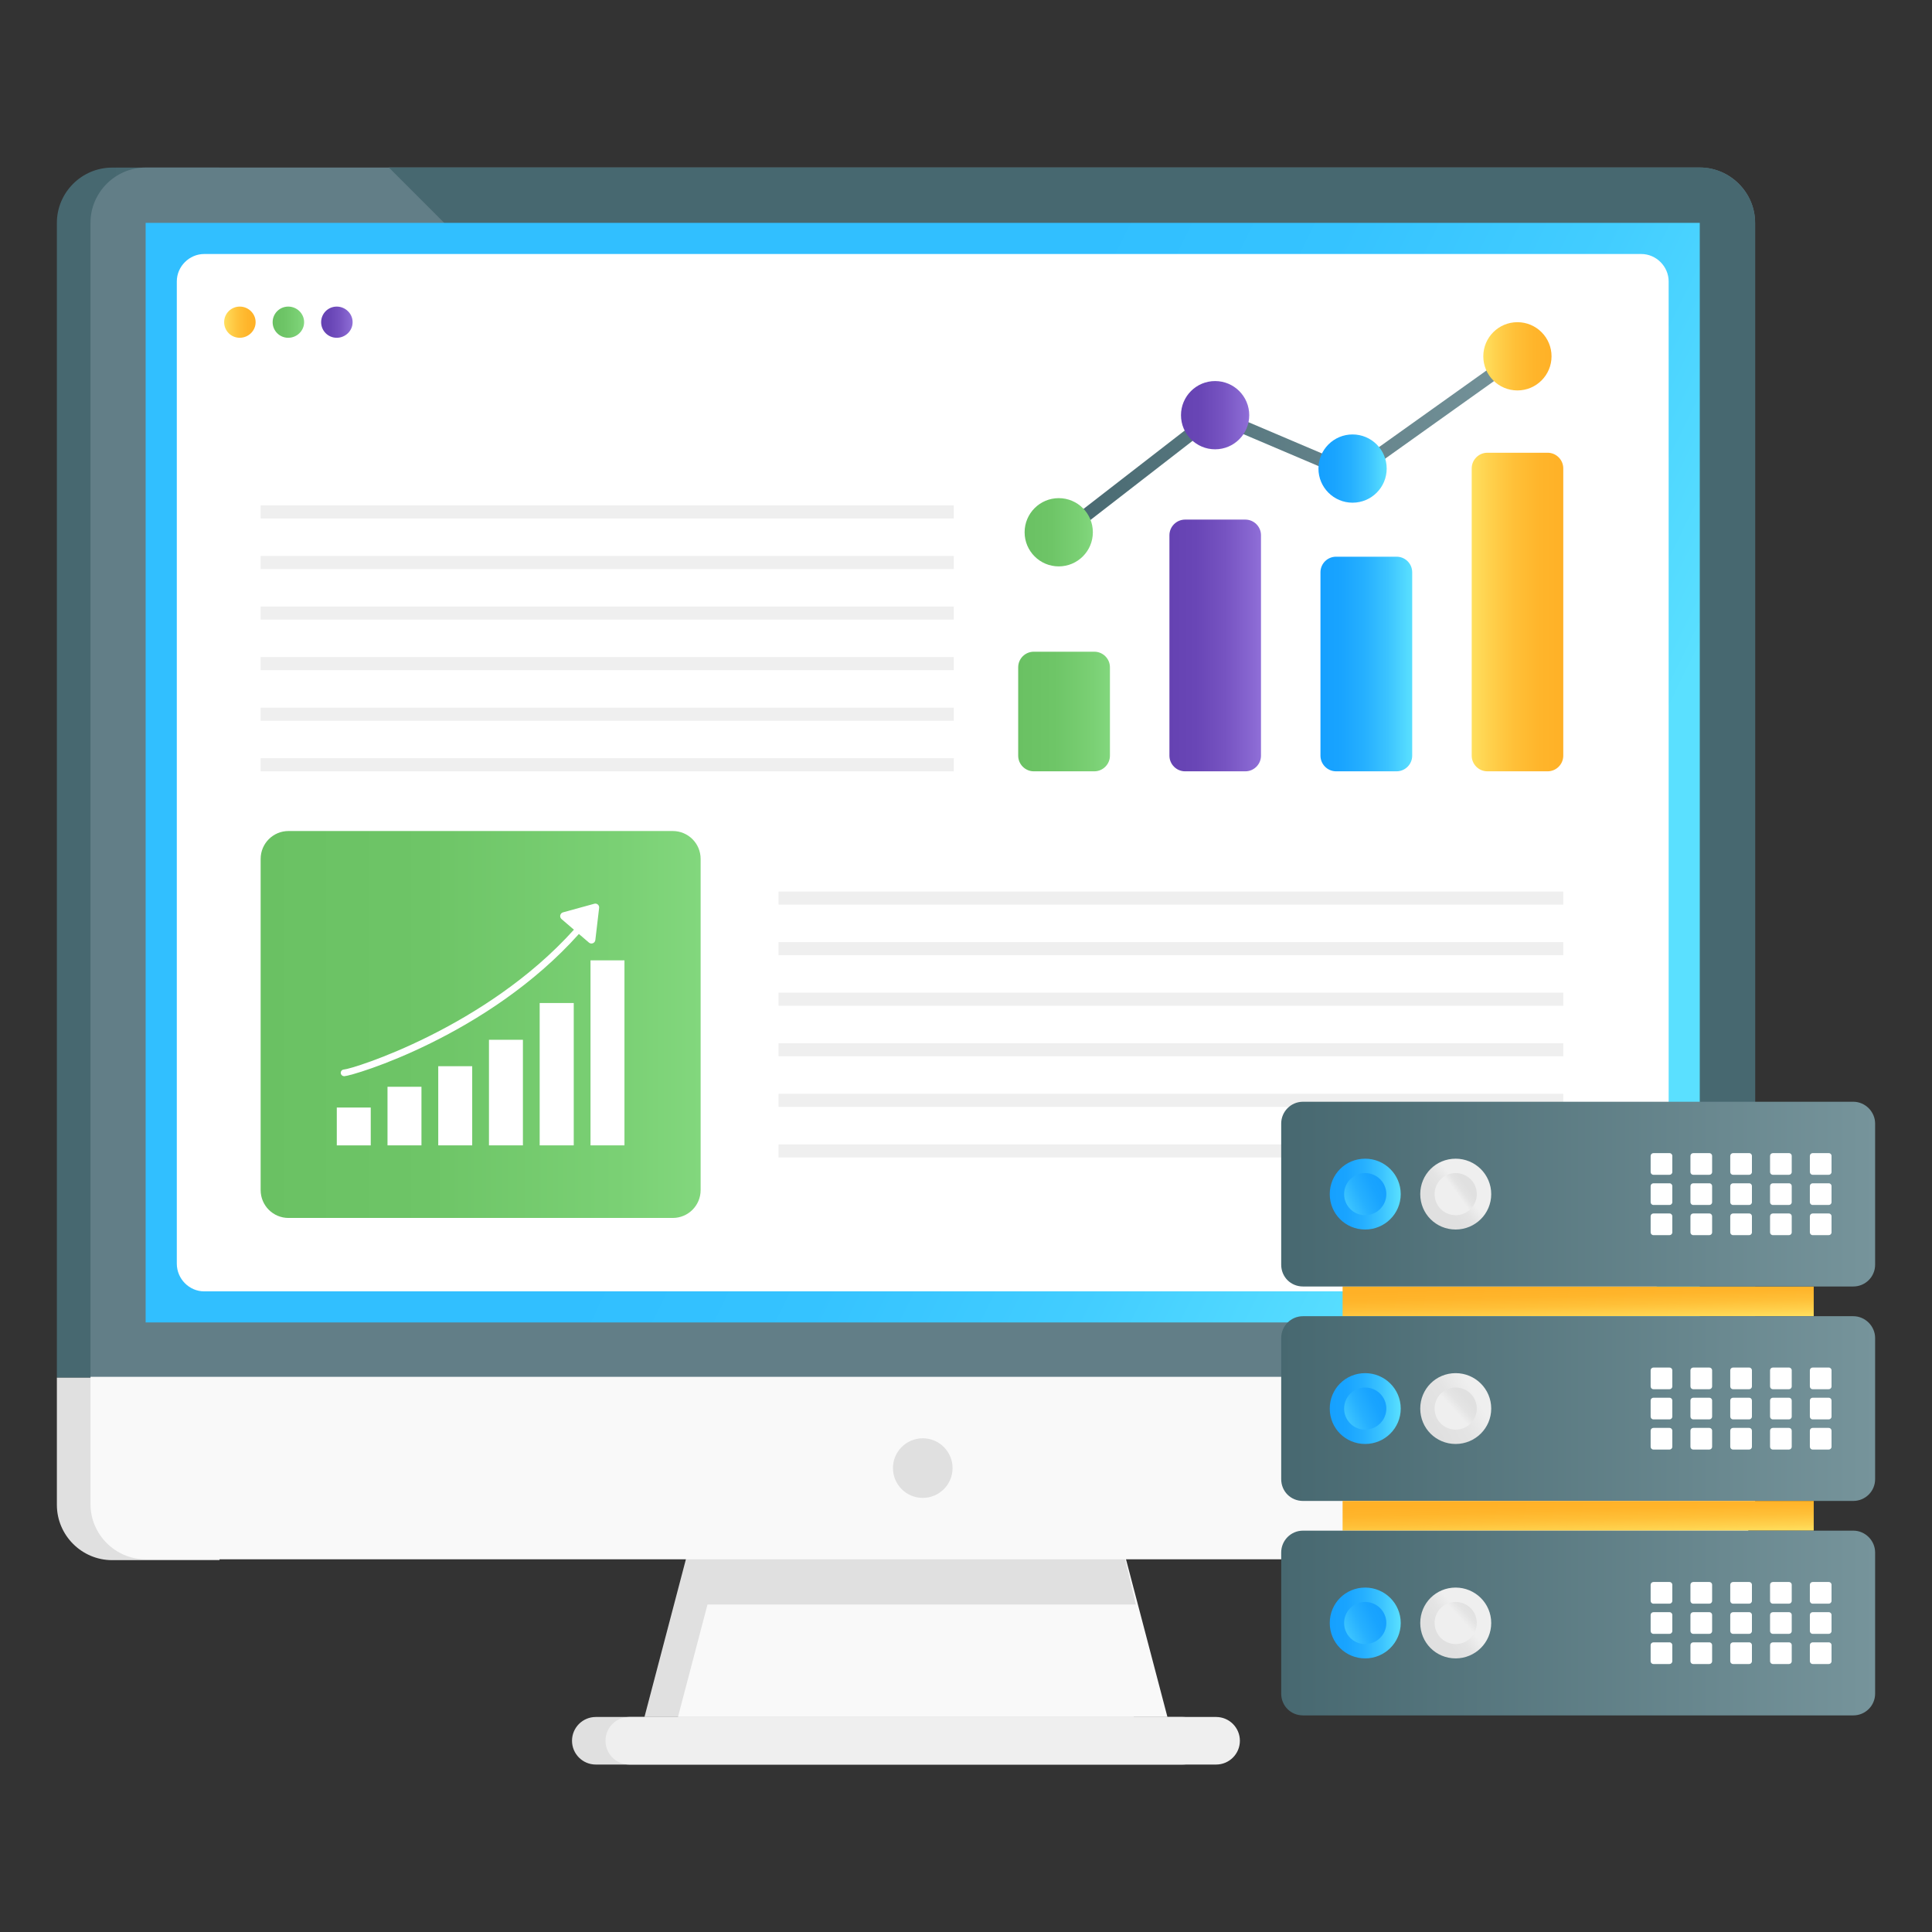 <svg xmlns="http://www.w3.org/2000/svg" enable-background="new 0 0 68 68" viewBox="0 0 68 68"><rect x="0" y="0" width="68" height="68" fill="#333333" stroke="none"/><linearGradient id="a" x1="2.002" x2="60.593" y1="27.195" y2="27.195" gradientUnits="userSpaceOnUse"><stop offset="0" stop-color="#476870"/><stop offset=".282" stop-color="#4b6c74"/><stop offset=".589" stop-color="#587880"/><stop offset=".906" stop-color="#6e8d94"/><stop offset="1" stop-color="#76949b"/></linearGradient><path fill="url(#a)" d="M7.726,5.899H3.947c-1.07,0-1.945,0.875-1.945,1.945V48.491h5.724V5.899z"/><path fill="#e0e0e0" d="M7.726,48.491H2.002v4.475c0,1.07,0.875,1.946,1.945,1.946h3.779V48.491z"/><polygon fill="#e0e0e0" points="39.911 60.432 22.683 60.432 24.377 53.985 38.218 53.985"/><path fill="#e0e0e0" d="M41.624,60.432H20.97c-0.462,0-0.837,0.375-0.837,0.837c0,0.462,0.375,0.837,0.837,0.837h20.654c0.462,0,0.837-0.375,0.837-0.837C42.461,60.807,42.086,60.432,41.624,60.432z"/><polygon fill="#f9f9f9" points="41.09 60.432 23.862 60.432 25.555 53.985 39.396 53.985"/><path fill="#627e87" d="M61.773,7.84v40.646H3.185V7.84c0-1.067,0.876-1.943,1.943-1.943h54.702C60.897,5.898,61.773,6.774,61.773,7.84z"/><path fill="#476870" d="M61.775,7.841v40.65h-5.53L13.686,5.894h46.143c0.553,0,1.062,0.243,1.416,0.63C61.576,6.867,61.775,7.332,61.775,7.841z"/><linearGradient id="b" x1="16.259" x2="67.918" y1="19.229" y2="44.604" gradientUnits="userSpaceOnUse"><stop offset=".263" stop-color="#31bfff"/><stop offset=".398" stop-color="#35c3ff"/><stop offset=".545" stop-color="#42cdff"/><stop offset=".697" stop-color="#58deff"/><stop offset=".708" stop-color="#5ae0ff"/></linearGradient><rect width="54.7" height="38.701" x="5.126" y="7.844" fill="url(#b)"/><path fill="#fff" d="M58.731,9.905v34.571c0,0.537-0.439,0.976-0.976,0.976H7.188c-0.527,0-0.965-0.439-0.965-0.976V9.905c0-0.527,0.439-0.965,0.965-0.965h50.577C58.292,8.939,58.731,9.378,58.731,9.905z"/><polygon fill="#e0e0e0" points="24.375 54.012 23.79 56.475 39.98 56.475 39.392 54.012"/><path fill="#f9f9f9" d="M61.773,48.46v4.48c0,1.067-0.876,1.943-1.943,1.943H5.128c-1.067,0-1.943-0.876-1.943-1.943v-4.48H61.773z"/><circle cx="32.478" cy="51.672" r="1.049" fill="#e0e0e0"/><path fill="#efefef" d="M42.803,60.432h-20.655c-0.462,0-0.837,0.375-0.837,0.837c0,0.462,0.375,0.837,0.837,0.837h20.655c0.462,0,0.837-0.375,0.837-0.837C43.64,60.807,43.265,60.432,42.803,60.432z"/><g><linearGradient id="c" x1="7.889" x2="8.997" y1="11.34" y2="11.34" gradientUnits="userSpaceOnUse"><stop offset="0" stop-color="#ffe05f"/><stop offset=".175" stop-color="#ffd24e"/><stop offset=".464" stop-color="#ffc038"/><stop offset=".743" stop-color="#ffb52b"/><stop offset="1" stop-color="#ffb127"/></linearGradient><path fill="url(#c)" d="M8.997,11.34c0,0.304-0.255,0.549-0.559,0.549c-0.304,0-0.549-0.245-0.549-0.549s0.245-0.549,0.549-0.549C8.742,10.79,8.997,11.036,8.997,11.34z"/><linearGradient id="d" x1="9.596" x2="10.704" y1="11.34" y2="11.34" gradientUnits="userSpaceOnUse"><stop offset=".004" stop-color="#6ac163"/><stop offset=".39" stop-color="#6ec567"/><stop offset=".809" stop-color="#7ad074"/><stop offset="1" stop-color="#82d77d"/></linearGradient><path fill="url(#d)" d="M10.704,11.34c0,0.304-0.255,0.549-0.559,0.549c-0.304,0-0.549-0.245-0.549-0.549s0.245-0.549,0.549-0.549C10.449,10.79,10.704,11.036,10.704,11.34z"/><linearGradient id="e" x1="11.303" x2="12.411" y1="11.34" y2="11.34" gradientUnits="userSpaceOnUse"><stop offset="0" stop-color="#6542b2"/><stop offset=".289" stop-color="#6946b6"/><stop offset=".603" stop-color="#7653c1"/><stop offset=".928" stop-color="#8a69d3"/><stop offset="1" stop-color="#906fd8"/></linearGradient><path fill="url(#e)" d="M12.411,11.34c0,0.304-0.255,0.549-0.559,0.549s-0.549-0.245-0.549-0.549s0.245-0.549,0.549-0.549S12.411,11.036,12.411,11.34z"/></g><g><linearGradient id="f" x1="46.477" x2="49.705" y1="23.371" y2="23.371" gradientUnits="userSpaceOnUse"><stop offset="0" stop-color="#15a0ff"/><stop offset=".23" stop-color="#19a4ff"/><stop offset=".48" stop-color="#26b0ff"/><stop offset=".739" stop-color="#3cc4ff"/><stop offset="1" stop-color="#5ae0ff"/></linearGradient><path fill="url(#f)" d="M49.705,20.145v6.452c0,0.303-0.248,0.551-0.551,0.551h-2.127c-0.303,0-0.551-0.248-0.551-0.551v-6.452c0-0.309,0.248-0.551,0.551-0.551h2.127C49.457,19.594,49.705,19.836,49.705,20.145z"/><linearGradient id="g" x1="51.799" x2="55.022" y1="21.541" y2="21.541" gradientUnits="userSpaceOnUse"><stop offset="0" stop-color="#ffe05f"/><stop offset=".175" stop-color="#ffd24e"/><stop offset=".464" stop-color="#ffc038"/><stop offset=".743" stop-color="#ffb52b"/><stop offset="1" stop-color="#ffb127"/></linearGradient><path fill="url(#g)" d="M55.022,16.486v10.111c0,0.303-0.248,0.551-0.551,0.551h-2.121c-0.303,0-0.551-0.248-0.551-0.551V16.486c0-0.303,0.248-0.551,0.551-0.551h2.121C54.774,15.935,55.022,16.183,55.022,16.486z"/><linearGradient id="h" x1="35.837" x2="39.066" y1="25.043" y2="25.043" gradientUnits="userSpaceOnUse"><stop offset=".004" stop-color="#6ac163"/><stop offset=".39" stop-color="#6ec567"/><stop offset=".809" stop-color="#7ad074"/><stop offset="1" stop-color="#82d77d"/></linearGradient><path fill="url(#h)" d="M39.066,23.489v3.108c0,0.303-0.248,0.551-0.551,0.551h-2.127c-0.303,0-0.551-0.248-0.551-0.551v-3.108c0-0.309,0.248-0.551,0.551-0.551h2.127C38.818,22.938,39.066,23.181,39.066,23.489z"/><linearGradient id="i" x1="37.221" x2="53.639" y1="15.639" y2="15.639" gradientUnits="userSpaceOnUse"><stop offset="0" stop-color="#476870"/><stop offset="1" stop-color="#76949b"/></linearGradient><path fill="url(#i)" d="M37.45,18.962c-0.068,0-0.136-0.03-0.181-0.089c-0.077-0.1-0.059-0.244,0.041-0.321l5.321-4.122c0.066-0.051,0.154-0.062,0.23-0.03l4.729,2.011l5.688-4.055c0.102-0.073,0.245-0.05,0.319,0.054c0.073,0.103,0.049,0.246-0.054,0.319l-5.792,4.129c-0.065,0.046-0.149,0.056-0.222,0.024l-4.724-2.009l-5.214,4.04C37.549,18.947,37.499,18.962,37.45,18.962z"/><linearGradient id="j" x1="36.063" x2="38.465" y1="18.734" y2="18.734" gradientUnits="userSpaceOnUse"><stop offset=".004" stop-color="#6ac163"/><stop offset=".39" stop-color="#6ec567"/><stop offset=".809" stop-color="#7ad074"/><stop offset="1" stop-color="#82d77d"/></linearGradient><circle cx="37.264" cy="18.734" r="1.201" fill="url(#j)"/><linearGradient id="k" x1="46.405" x2="48.808" y1="16.492" y2="16.492" gradientUnits="userSpaceOnUse"><stop offset="0" stop-color="#15a0ff"/><stop offset=".23" stop-color="#19a4ff"/><stop offset=".48" stop-color="#26b0ff"/><stop offset=".739" stop-color="#3cc4ff"/><stop offset="1" stop-color="#5ae0ff"/></linearGradient><circle cx="47.606" cy="16.492" r="1.201" fill="url(#k)"/><linearGradient id="l" x1="41.567" x2="43.97" y1="14.613" y2="14.613" gradientUnits="userSpaceOnUse"><stop offset="0" stop-color="#6542b2"/><stop offset=".289" stop-color="#6946b6"/><stop offset=".603" stop-color="#7653c1"/><stop offset=".928" stop-color="#8a69d3"/><stop offset="1" stop-color="#906fd8"/></linearGradient><circle cx="42.768" cy="14.613" r="1.201" fill="url(#l)"/><linearGradient id="m" x1="52.207" x2="54.609" y1="12.541" y2="12.541" gradientUnits="userSpaceOnUse"><stop offset="0" stop-color="#ffe05f"/><stop offset=".175" stop-color="#ffd24e"/><stop offset=".464" stop-color="#ffc038"/><stop offset=".743" stop-color="#ffb52b"/><stop offset="1" stop-color="#ffb127"/></linearGradient><circle cx="53.408" cy="12.541" r="1.201" fill="url(#m)"/><g><linearGradient id="n" x1="41.16" x2="44.383" y1="22.718" y2="22.718" gradientUnits="userSpaceOnUse"><stop offset="0" stop-color="#6542b2"/><stop offset=".289" stop-color="#6946b6"/><stop offset=".603" stop-color="#7653c1"/><stop offset=".928" stop-color="#8a69d3"/><stop offset="1" stop-color="#906fd8"/></linearGradient><path fill="url(#n)" d="M44.383,18.839v7.758c0,0.303-0.248,0.551-0.551,0.551h-2.121c-0.303,0-0.551-0.248-0.551-0.551v-7.758c0-0.303,0.248-0.551,0.551-0.551h2.121C44.135,18.288,44.383,18.536,44.383,18.839z"/></g><g><rect width="24.396" height=".461" x="9.174" y="17.789" fill="#efefef" transform="rotate(-180 21.372 18.019)"/><rect width="24.396" height=".461" x="9.174" y="19.568" fill="#efefef" transform="rotate(-180 21.372 19.799)"/><rect width="24.396" height=".461" x="9.174" y="21.348" fill="#efefef" transform="rotate(-180 21.372 21.578)"/><rect width="24.396" height=".461" x="9.174" y="23.128" fill="#efefef" transform="rotate(-180 21.372 23.358)"/><rect width="24.396" height=".461" x="9.174" y="24.907" fill="#efefef" transform="rotate(-180 21.372 25.138)"/><rect width="24.396" height=".461" x="9.174" y="26.687" fill="#efefef" transform="rotate(-180 21.372 26.917)"/></g></g><g><linearGradient id="o" x1="9.174" x2="24.66" y1="36.058" y2="36.058" gradientUnits="userSpaceOnUse"><stop offset=".004" stop-color="#6ac163"/><stop offset=".39" stop-color="#6ec567"/><stop offset=".809" stop-color="#7ad074"/><stop offset="1" stop-color="#82d77d"/></linearGradient><path fill="url(#o)" d="M24.66,30.231v11.655c0,0.543-0.438,0.982-0.982,0.982H10.155c-0.543,0-0.981-0.438-0.981-0.982V30.231c0-0.543,0.438-0.982,0.981-0.982h13.523C24.222,29.249,24.66,29.688,24.66,30.231z"/><rect width="1.195" height="2.062" x="13.639" y="38.251" fill="#fff"/><rect width="1.195" height="2.786" x="15.425" y="37.527" fill="#fff"/><rect width="1.195" height="3.716" x="17.21" y="36.597" fill="#fff"/><rect width="1.195" height="1.332" x="11.854" y="38.982" fill="#fff"/><rect width="1.199" height="5.01" x="18.995" y="35.303" fill="#fff"/><rect width="1.195" height="6.512" x="20.784" y="33.801" fill="#fff"/><path fill="#fff" d="M21.087,31.956L20.954,33.087c-0.014,0.11-0.143,0.16-0.225,0.089l-0.354-0.303c-3.2,3.577-7.928,4.988-8.257,5.006l-0.019-0.002c-0.057-0.006-0.103-0.052-0.106-0.112c-0.003-0.064,0.047-0.119,0.114-0.122c0.307-0.017,4.988-1.471,8.093-4.921l-0.436-0.374c-0.082-0.072-0.053-0.205,0.052-0.236l1.102-0.303C21.009,31.783,21.1,31.859,21.087,31.956z"/></g><g><rect width="27.619" height=".461" x="27.404" y="31.379" fill="#efefef" transform="rotate(-180 41.213 31.61)"/><rect width="27.619" height=".461" x="27.404" y="33.159" fill="#efefef" transform="rotate(-180 41.213 33.389)"/><rect width="27.619" height=".461" x="27.404" y="34.938" fill="#efefef" transform="rotate(-180 41.213 35.169)"/><rect width="27.619" height=".461" x="27.404" y="36.718" fill="#efefef" transform="rotate(-180 41.213 36.948)"/><rect width="27.619" height=".461" x="27.404" y="38.498" fill="#efefef" transform="rotate(-180 41.213 38.728)"/><rect width="27.619" height=".461" x="27.404" y="40.277" fill="#efefef" transform="rotate(-180 41.213 40.508)"/></g><g><linearGradient id="p" x1="55.566" x2="55.532" y1="46.541" y2="45.281" gradientUnits="userSpaceOnUse"><stop offset="0" stop-color="#ffe05f"/><stop offset=".175" stop-color="#ffd24e"/><stop offset=".464" stop-color="#ffc038"/><stop offset=".743" stop-color="#ffb52b"/><stop offset="1" stop-color="#ffb127"/></linearGradient><rect width="16.582" height="1.045" x="47.255" y="45.281" fill="url(#p)"/><linearGradient id="q" x1="45.094" x2="65.998" y1="42.029" y2="42.029" gradientUnits="userSpaceOnUse"><stop offset="0" stop-color="#476870"/><stop offset="1" stop-color="#76949b"/></linearGradient><path fill="url(#q)" d="M65.998,39.545v4.968c0,0.431-0.35,0.767-0.767,0.767H45.861c-0.431,0-0.767-0.337-0.767-0.767v-4.968c0-0.417,0.337-0.767,0.767-0.767h19.37C65.648,38.778,65.998,39.128,65.998,39.545z"/><path fill="#fff" d="M64.464 40.686v.563c0 .057-.044.1-.1.1h-.563c-.057 0-.1-.044-.1-.1v-.563c0-.057.044-.1.1-.1h.563C64.421 40.585 64.464 40.629 64.464 40.686zM63.063 40.686v.563c0 .057-.044.1-.1.1h-.563c-.057 0-.1-.044-.1-.1v-.563c0-.057.044-.1.1-.1h.563C63.02 40.585 63.063 40.629 63.063 40.686zM61.662 40.686v.563c0 .057-.044.1-.1.1h-.563c-.057 0-.1-.044-.1-.1v-.563c0-.057.044-.1.1-.1h.563C61.619 40.585 61.662 40.629 61.662 40.686zM60.261 40.686v.563c0 .057-.044.1-.1.1h-.563c-.057 0-.1-.044-.1-.1v-.563c0-.057.044-.1.1-.1h.563C60.217 40.585 60.261 40.629 60.261 40.686zM58.86 40.686v.563c0 .057-.044.1-.1.1h-.563c-.057 0-.1-.044-.1-.1v-.563c0-.057.044-.1.1-.1h.563C58.816 40.585 58.86 40.629 58.86 40.686zM64.464 41.748v.563c0 .057-.044.1-.1.1h-.563c-.057 0-.1-.044-.1-.1v-.563c0-.057.044-.1.1-.1h.563C64.421 41.647 64.464 41.691 64.464 41.748zM63.063 41.748v.563c0 .057-.044.1-.1.1h-.563c-.057 0-.1-.044-.1-.1v-.563c0-.057.044-.1.1-.1h.563C63.02 41.647 63.063 41.691 63.063 41.748zM61.662 41.748v.563c0 .057-.044.1-.1.1h-.563c-.057 0-.1-.044-.1-.1v-.563c0-.057.044-.1.1-.1h.563C61.619 41.647 61.662 41.691 61.662 41.748zM60.261 41.748v.563c0 .057-.044.1-.1.1h-.563c-.057 0-.1-.044-.1-.1v-.563c0-.057.044-.1.1-.1h.563C60.217 41.647 60.261 41.691 60.261 41.748zM58.86 41.748v.563c0 .057-.044.1-.1.1h-.563c-.057 0-.1-.044-.1-.1v-.563c0-.057.044-.1.1-.1h.563C58.816 41.647 58.86 41.691 58.86 41.748zM64.464 42.81v.563c0 .057-.044.1-.1.1h-.563c-.057 0-.1-.044-.1-.1v-.563c0-.057.044-.1.1-.1h.563C64.421 42.709 64.464 42.753 64.464 42.81zM63.063 42.81v.563c0 .057-.044.1-.1.1h-.563c-.057 0-.1-.044-.1-.1v-.563c0-.057.044-.1.1-.1h.563C63.02 42.709 63.063 42.753 63.063 42.81zM61.662 42.81v.563c0 .057-.044.1-.1.1h-.563c-.057 0-.1-.044-.1-.1v-.563c0-.057.044-.1.1-.1h.563C61.619 42.709 61.662 42.753 61.662 42.81zM60.261 42.81v.563c0 .057-.044.1-.1.1h-.563c-.057 0-.1-.044-.1-.1v-.563c0-.057.044-.1.1-.1h.563C60.217 42.709 60.261 42.753 60.261 42.81zM58.86 42.81v.563c0 .057-.044.1-.1.1h-.563c-.057 0-.1-.044-.1-.1v-.563c0-.057.044-.1.1-.1h.563C58.816 42.709 58.86 42.753 58.86 42.81z"/><linearGradient id="r" x1="46.803" x2="49.301" y1="42.029" y2="42.029" gradientUnits="userSpaceOnUse"><stop offset="0" stop-color="#15a0ff"/><stop offset=".23" stop-color="#19a4ff"/><stop offset=".48" stop-color="#26b0ff"/><stop offset=".739" stop-color="#3cc4ff"/><stop offset="1" stop-color="#5ae0ff"/></linearGradient><path fill="url(#r)" d="M49.301,42.029c0,0.693-0.565,1.246-1.252,1.246c-0.693,0-1.246-0.553-1.246-1.246c0-0.693,0.553-1.247,1.246-1.247C48.736,40.782,49.301,41.336,49.301,42.029z"/><linearGradient id="s" x1="48.802" x2="46.9" y1="41.654" y2="42.602" gradientUnits="userSpaceOnUse"><stop offset="0" stop-color="#15a0ff"/><stop offset=".23" stop-color="#19a4ff"/><stop offset=".48" stop-color="#26b0ff"/><stop offset=".739" stop-color="#3cc4ff"/><stop offset="1" stop-color="#5ae0ff"/></linearGradient><path fill="url(#s)" d="M48.794,42.029c0,0.412-0.336,0.741-0.744,0.741c-0.412,0-0.741-0.329-0.741-0.741c0-0.412,0.329-0.741,0.741-0.741C48.459,41.288,48.794,41.617,48.794,42.029z"/><linearGradient id="t" x1="51.454" x2="50.81" y1="41.849" y2="42.375" gradientUnits="userSpaceOnUse"><stop offset="0" stop-color="#efefef"/><stop offset=".48" stop-color="#e4e4e4"/><stop offset="1" stop-color="#e0e0e0"/></linearGradient><path fill="url(#t)" d="M52.486,42.029c0,0.693-0.565,1.246-1.252,1.246c-0.693,0-1.246-0.553-1.246-1.246c0-0.693,0.553-1.247,1.246-1.247C51.921,40.782,52.486,41.336,52.486,42.029z"/><linearGradient id="u" x1="51.273" x2="51.619" y1="42.001" y2="41.75" gradientUnits="userSpaceOnUse"><stop offset="0" stop-color="#efefef"/><stop offset=".48" stop-color="#e4e4e4"/><stop offset="1" stop-color="#e0e0e0"/></linearGradient><path fill="url(#u)" d="M51.979,42.029c0,0.412-0.336,0.741-0.744,0.741c-0.412,0-0.741-0.329-0.741-0.741c0-0.412,0.329-0.741,0.741-0.741C51.643,41.288,51.979,41.617,51.979,42.029z"/><g><linearGradient id="v" x1="45.094" x2="65.998" y1="49.577" y2="49.577" gradientUnits="userSpaceOnUse"><stop offset="0" stop-color="#476870"/><stop offset="1" stop-color="#76949b"/></linearGradient><path fill="url(#v)" d="M65.998,47.093v4.968c0,0.431-0.35,0.767-0.767,0.767H45.861c-0.431,0-0.767-0.337-0.767-0.767v-4.968c0-0.417,0.337-0.767,0.767-0.767h19.37C65.648,46.326,65.998,46.676,65.998,47.093z"/><path fill="#fff" d="M64.464 48.233v.563c0 .057-.044.1-.1.1h-.563c-.057 0-.1-.044-.1-.1v-.563c0-.057.044-.1.1-.1h.563C64.421 48.133 64.464 48.176 64.464 48.233zM63.063 48.233v.563c0 .057-.044.1-.1.1h-.563c-.057 0-.1-.044-.1-.1v-.563c0-.057.044-.1.1-.1h.563C63.02 48.133 63.063 48.176 63.063 48.233zM61.662 48.233v.563c0 .057-.044.1-.1.1h-.563c-.057 0-.1-.044-.1-.1v-.563c0-.057.044-.1.1-.1h.563C61.619 48.133 61.662 48.176 61.662 48.233zM60.261 48.233v.563c0 .057-.044.1-.1.1h-.563c-.057 0-.1-.044-.1-.1v-.563c0-.057.044-.1.1-.1h.563C60.217 48.133 60.261 48.176 60.261 48.233zM58.86 48.233v.563c0 .057-.044.1-.1.1h-.563c-.057 0-.1-.044-.1-.1v-.563c0-.057.044-.1.1-.1h.563C58.816 48.133 58.86 48.176 58.86 48.233zM64.464 49.295v.563c0 .057-.044.1-.1.1h-.563c-.057 0-.1-.044-.1-.1v-.563c0-.057.044-.1.1-.1h.563C64.421 49.195 64.464 49.239 64.464 49.295zM63.063 49.295v.563c0 .057-.044.1-.1.1h-.563c-.057 0-.1-.044-.1-.1v-.563c0-.057.044-.1.1-.1h.563C63.02 49.195 63.063 49.239 63.063 49.295zM61.662 49.295v.563c0 .057-.044.1-.1.1h-.563c-.057 0-.1-.044-.1-.1v-.563c0-.057.044-.1.1-.1h.563C61.619 49.195 61.662 49.239 61.662 49.295zM60.261 49.295v.563c0 .057-.044.1-.1.1h-.563c-.057 0-.1-.044-.1-.1v-.563c0-.057.044-.1.1-.1h.563C60.217 49.195 60.261 49.239 60.261 49.295zM58.86 49.295v.563c0 .057-.044.1-.1.1h-.563c-.057 0-.1-.044-.1-.1v-.563c0-.057.044-.1.1-.1h.563C58.816 49.195 58.86 49.239 58.86 49.295zM64.464 50.357v.563c0 .057-.044.1-.1.1h-.563c-.057 0-.1-.044-.1-.1v-.563c0-.057.044-.1.1-.1h.563C64.421 50.257 64.464 50.301 64.464 50.357zM63.063 50.357v.563c0 .057-.044.1-.1.1h-.563c-.057 0-.1-.044-.1-.1v-.563c0-.057.044-.1.1-.1h.563C63.02 50.257 63.063 50.301 63.063 50.357zM61.662 50.357v.563c0 .057-.044.1-.1.1h-.563c-.057 0-.1-.044-.1-.1v-.563c0-.057.044-.1.1-.1h.563C61.619 50.257 61.662 50.301 61.662 50.357zM60.261 50.357v.563c0 .057-.044.1-.1.1h-.563c-.057 0-.1-.044-.1-.1v-.563c0-.057.044-.1.1-.1h.563C60.217 50.257 60.261 50.301 60.261 50.357zM58.86 50.357v.563c0 .057-.044.1-.1.1h-.563c-.057 0-.1-.044-.1-.1v-.563c0-.057.044-.1.1-.1h.563C58.816 50.257 58.86 50.301 58.86 50.357z"/><linearGradient id="w" x1="46.803" x2="49.301" y1="49.577" y2="49.577" gradientUnits="userSpaceOnUse"><stop offset="0" stop-color="#15a0ff"/><stop offset=".23" stop-color="#19a4ff"/><stop offset=".48" stop-color="#26b0ff"/><stop offset=".739" stop-color="#3cc4ff"/><stop offset="1" stop-color="#5ae0ff"/></linearGradient><path fill="url(#w)" d="M49.301,49.577c0,0.693-0.565,1.246-1.252,1.246c-0.693,0-1.246-0.553-1.246-1.246c0-0.693,0.553-1.247,1.246-1.247C48.736,48.33,49.301,48.883,49.301,49.577z"/><linearGradient id="x" x1="48.802" x2="46.9" y1="49.202" y2="50.149" gradientUnits="userSpaceOnUse"><stop offset="0" stop-color="#15a0ff"/><stop offset=".23" stop-color="#19a4ff"/><stop offset=".48" stop-color="#26b0ff"/><stop offset=".739" stop-color="#3cc4ff"/><stop offset="1" stop-color="#5ae0ff"/></linearGradient><path fill="url(#x)" d="M48.794,49.577c0,0.412-0.336,0.741-0.744,0.741c-0.412,0-0.741-0.329-0.741-0.741c0-0.412,0.329-0.741,0.741-0.741C48.459,48.836,48.794,49.165,48.794,49.577z"/><g><linearGradient id="y" x1="51.954" x2="50.375" y1="49.165" y2="50.068" gradientUnits="userSpaceOnUse"><stop offset="0" stop-color="#efefef"/><stop offset=".48" stop-color="#e4e4e4"/><stop offset="1" stop-color="#e0e0e0"/></linearGradient><path fill="url(#y)" d="M52.486,49.577c0,0.693-0.565,1.246-1.252,1.246c-0.693,0-1.246-0.553-1.246-1.246c0-0.693,0.553-1.247,1.246-1.247C51.921,48.33,52.486,48.883,52.486,49.577z"/><linearGradient id="z" x1="51.179" x2="51.611" y1="49.628" y2="49.235" gradientUnits="userSpaceOnUse"><stop offset="0" stop-color="#efefef"/><stop offset=".48" stop-color="#e4e4e4"/><stop offset="1" stop-color="#e0e0e0"/></linearGradient><path fill="url(#z)" d="M51.979,49.577c0,0.412-0.336,0.741-0.744,0.741c-0.412,0-0.741-0.329-0.741-0.741c0-0.412,0.329-0.741,0.741-0.741C51.643,48.836,51.979,49.165,51.979,49.577z"/></g></g><linearGradient id="A" x1="55.566" x2="55.532" y1="54.088" y2="52.829" gradientUnits="userSpaceOnUse"><stop offset="0" stop-color="#ffe05f"/><stop offset=".175" stop-color="#ffd24e"/><stop offset=".464" stop-color="#ffc038"/><stop offset=".743" stop-color="#ffb52b"/><stop offset="1" stop-color="#ffb127"/></linearGradient><rect width="16.582" height="1.045" x="47.255" y="52.828" fill="url(#A)"/><g><linearGradient id="B" x1="45.094" x2="65.998" y1="57.125" y2="57.125" gradientUnits="userSpaceOnUse"><stop offset="0" stop-color="#476870"/><stop offset="1" stop-color="#76949b"/></linearGradient><path fill="url(#B)" d="M65.998,54.641v4.968c0,0.431-0.35,0.767-0.767,0.767H45.861c-0.431,0-0.767-0.337-0.767-0.767V54.641c0-0.417,0.337-0.767,0.767-0.767h19.37C65.648,53.873,65.998,54.223,65.998,54.641z"/><path fill="#fff" d="M64.464 55.781v.563c0 .057-.044.1-.1.1h-.563c-.057 0-.1-.044-.1-.1v-.563c0-.057.044-.1.1-.1h.563C64.421 55.68 64.464 55.724 64.464 55.781zM63.063 55.781v.563c0 .057-.044.1-.1.1h-.563c-.057 0-.1-.044-.1-.1v-.563c0-.057.044-.1.1-.1h.563C63.02 55.68 63.063 55.724 63.063 55.781zM61.662 55.781v.563c0 .057-.044.1-.1.1h-.563c-.057 0-.1-.044-.1-.1v-.563c0-.057.044-.1.1-.1h.563C61.619 55.68 61.662 55.724 61.662 55.781zM60.261 55.781v.563c0 .057-.044.1-.1.1h-.563c-.057 0-.1-.044-.1-.1v-.563c0-.057.044-.1.1-.1h.563C60.217 55.68 60.261 55.724 60.261 55.781zM58.86 55.781v.563c0 .057-.044.1-.1.1h-.563c-.057 0-.1-.044-.1-.1v-.563c0-.057.044-.1.1-.1h.563C58.816 55.68 58.86 55.724 58.86 55.781zM64.464 56.843V57.406c0 .057-.044.1-.1.1h-.563c-.057 0-.1-.044-.1-.1v-.563c0-.057.044-.1.1-.1h.563C64.421 56.742 64.464 56.786 64.464 56.843zM63.063 56.843V57.406c0 .057-.044.1-.1.1h-.563c-.057 0-.1-.044-.1-.1v-.563c0-.057.044-.1.1-.1h.563C63.02 56.742 63.063 56.786 63.063 56.843zM61.662 56.843V57.406c0 .057-.044.1-.1.1h-.563c-.057 0-.1-.044-.1-.1v-.563c0-.057.044-.1.1-.1h.563C61.619 56.742 61.662 56.786 61.662 56.843zM60.261 56.843V57.406c0 .057-.044.1-.1.1h-.563c-.057 0-.1-.044-.1-.1v-.563c0-.057.044-.1.1-.1h.563C60.217 56.742 60.261 56.786 60.261 56.843zM58.86 56.843V57.406c0 .057-.044.1-.1.1h-.563c-.057 0-.1-.044-.1-.1v-.563c0-.057.044-.1.1-.1h.563C58.816 56.742 58.86 56.786 58.86 56.843zM64.464 57.905v.563c0 .057-.044.1-.1.1h-.563c-.057 0-.1-.044-.1-.1v-.563c0-.057.044-.1.1-.1h.563C64.421 57.804 64.464 57.848 64.464 57.905zM63.063 57.905v.563c0 .057-.044.1-.1.1h-.563c-.057 0-.1-.044-.1-.1v-.563c0-.057.044-.1.1-.1h.563C63.02 57.804 63.063 57.848 63.063 57.905zM61.662 57.905v.563c0 .057-.044.1-.1.1h-.563c-.057 0-.1-.044-.1-.1v-.563c0-.057.044-.1.1-.1h.563C61.619 57.804 61.662 57.848 61.662 57.905zM60.261 57.905v.563c0 .057-.044.1-.1.1h-.563c-.057 0-.1-.044-.1-.1v-.563c0-.057.044-.1.1-.1h.563C60.217 57.804 60.261 57.848 60.261 57.905zM58.86 57.905v.563c0 .057-.044.1-.1.1h-.563c-.057 0-.1-.044-.1-.1v-.563c0-.057.044-.1.1-.1h.563C58.816 57.804 58.86 57.848 58.86 57.905z"/><linearGradient id="C" x1="46.803" x2="49.301" y1="57.124" y2="57.124" gradientUnits="userSpaceOnUse"><stop offset="0" stop-color="#15a0ff"/><stop offset=".23" stop-color="#19a4ff"/><stop offset=".48" stop-color="#26b0ff"/><stop offset=".739" stop-color="#3cc4ff"/><stop offset="1" stop-color="#5ae0ff"/></linearGradient><path fill="url(#C)" d="M49.301,57.124c0,0.693-0.565,1.246-1.252,1.246c-0.693,0-1.246-0.553-1.246-1.246c0-0.693,0.553-1.247,1.246-1.247C48.736,55.878,49.301,56.431,49.301,57.124z"/><linearGradient id="D" x1="48.802" x2="46.9" y1="56.75" y2="57.697" gradientUnits="userSpaceOnUse"><stop offset="0" stop-color="#15a0ff"/><stop offset=".23" stop-color="#19a4ff"/><stop offset=".48" stop-color="#26b0ff"/><stop offset=".739" stop-color="#3cc4ff"/><stop offset="1" stop-color="#5ae0ff"/></linearGradient><path fill="url(#D)" d="M48.794,57.124c0,0.412-0.336,0.741-0.744,0.741c-0.412,0-0.741-0.329-0.741-0.741c0-0.412,0.329-0.741,0.741-0.741C48.459,56.384,48.794,56.712,48.794,57.124z"/><g><linearGradient id="E" x1="51.464" x2="50.717" y1="56.948" y2="57.521" gradientUnits="userSpaceOnUse"><stop offset="0" stop-color="#efefef"/><stop offset=".48" stop-color="#e4e4e4"/><stop offset="1" stop-color="#e0e0e0"/></linearGradient><path fill="url(#E)" d="M52.486,57.124c0,0.693-0.565,1.246-1.252,1.246c-0.693,0-1.246-0.553-1.246-1.246c0-0.693,0.553-1.247,1.246-1.247C51.921,55.878,52.486,56.431,52.486,57.124z"/><linearGradient id="F" x1="51.405" x2="51.829" y1="56.971" y2="56.586" gradientUnits="userSpaceOnUse"><stop offset="0" stop-color="#efefef"/><stop offset=".48" stop-color="#e4e4e4"/><stop offset="1" stop-color="#e0e0e0"/></linearGradient><path fill="url(#F)" d="M51.979,57.124c0,0.412-0.336,0.741-0.744,0.741c-0.412,0-0.741-0.329-0.741-0.741c0-0.412,0.329-0.741,0.741-0.741C51.643,56.384,51.979,56.712,51.979,57.124z"/></g></g></g></svg>